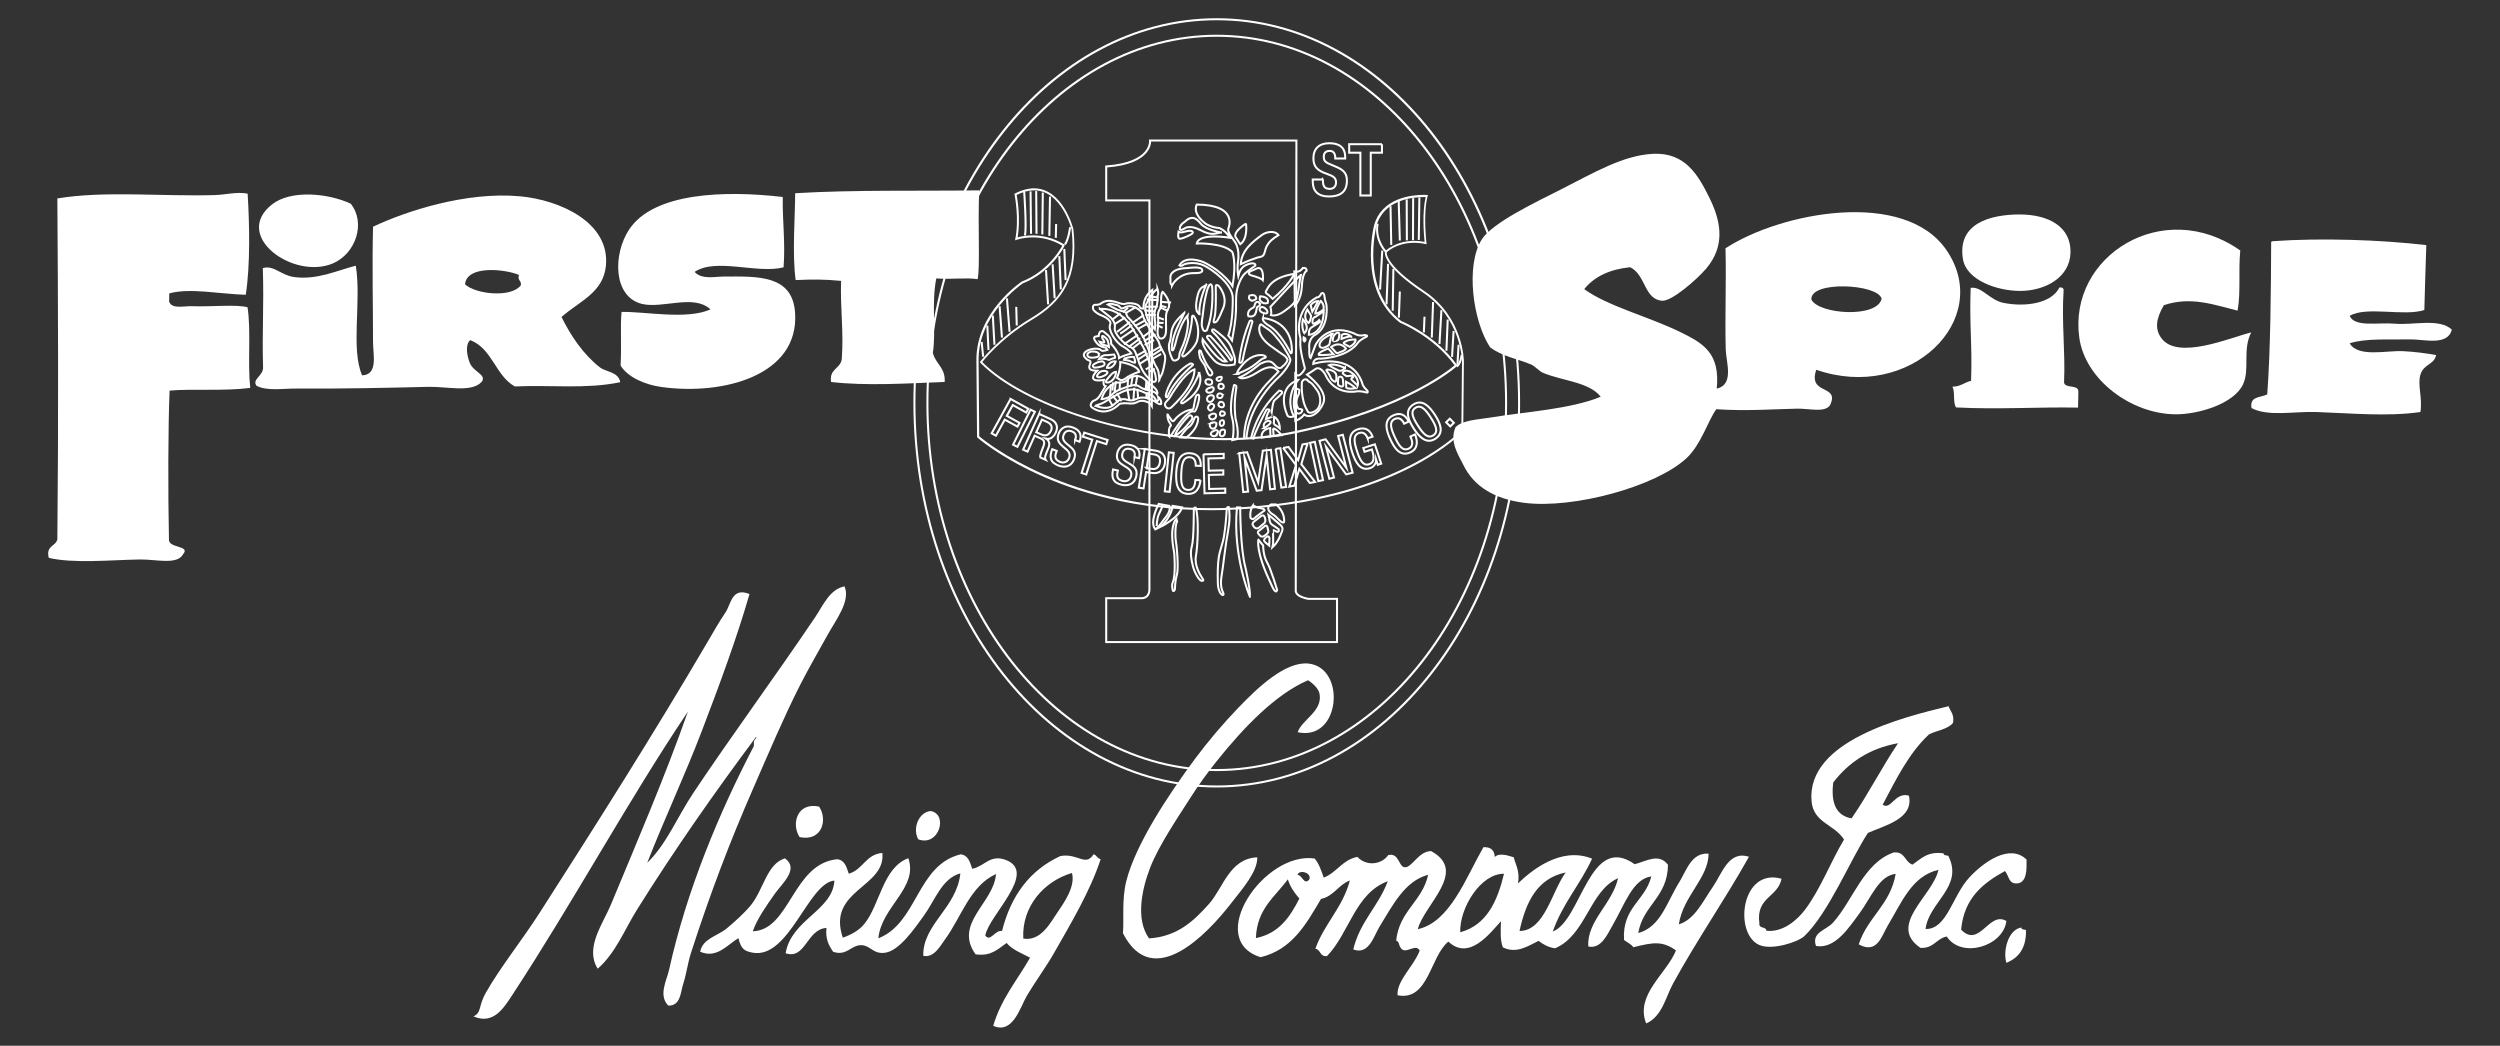 <?xml version="1.0" encoding="UTF-8"?>
<svg id="Layer_1" data-name="Layer 1" xmlns="http://www.w3.org/2000/svg" version="1.1" viewBox="0 0 306 128">
  <rect x="0" y="0" width="306" height="128" fill="#333333" stroke="none"/>
  <path d="M158.83,89.63c.51-1.52,3-2.53,2.7-4.6-.09-.65-.61-1.22-1.42-1.77-3.96,1.7-7.85,5.73-11.23,9.96-1.11,1.39-2.17,2.84-3.28,4.59-1.32,2.08-3.76,5.66-4.8,8.34-1.07,2.76-1.81,6.38-.16,8.71,3.52-.23,5.49-2.16,7.34-4.22,1.72-1.91,2.51-5.58,5.91-5.7.04,1.75-1.79,3.82-3.3,5.75-2.76,3.53-9.47,10.74-13.14,3.54.14-1.65-.16-4.15.41-6.39,1.14-4.5,5.11-10.5,8.41-14.96,1.63-2.19,3.48-4.36,5.34-6.29,2.32-2.41,5.71-5.65,8.53-5.37,4.67.47,3.96,9.58-1.32,8.4h.01Z" fill="#fff" fill-rule="evenodd" stroke-width="0"/>
  <path d="M239.05,88.48c-.65.8-1.97.92-2.93,1.4-2.46,2.28-4.03,5.49-5.68,8.61,1,.73,1.5-1.59,3.21-1.1.62,2.82-2.9,3.62-5.02,4.56-2.14,3.27-4.82,9.81-7.79,12.64-.75.71-3.98,1.78-5.54,1.06-3.12-1.44-2.17-9.48,2.76-8.09-.45,2.3-3.17,2.23-2.71,5.47-.1.67.83.34.85.89,2.03.25,3.8-1.35,4.7-2.53,1.89-2.47,3.19-5.95,4.81-8.63-1.22-1.9-3.76-2.03-3.98-4.72-.6-7.33,11.12-10.24,16.77-11.6.23.63.73,1,.55,2.04h0ZM224.39,95.77c-.31,2.48.33,4.06,2.24,4.4,2.03-2.93,3.69-6.23,5.69-9.2-3.56.64-6.07,2.39-7.93,4.8h0Z" fill="#fff" fill-rule="evenodd" stroke-width="0"/>
  <path d="M100.26,98.73c1.1,1.66.31,4.31-2.39,3.73-1.04-1.58-.32-4.32,2.39-3.73Z" fill="#fff" fill-rule="evenodd" stroke-width="0"/>
  <path d="M113.91,99.27c2.19.37,1.03,4.42-1.52,3.46-.75-1.4.11-3.34,1.52-3.46Z" fill="#fff" fill-rule="evenodd" stroke-width="0"/>
  <path d="M248.05,105.21c.02,1.31.02,2.58-.93,2.89-1.34.25-1.18-.95-1.72-1.48-2.67,1.47-5,3.29-5.36,7.17,2.26,2.33,3.4-2.33,5.54-1.06-.36,3.08-5.47,4.67-7.3,1.9-1.28.25-1.6,1.49-3.22,1.39-4.07-2.79,1.5-6.35,2.21-9.55-3.26.74-4.49,3.97-6.23,6.86-.72,1.2-1.26,3.51-3.53,2.26,1.07-3.33,3.88-4.85,4.52-8.63-2.06.22-3,2.91-4.45,4.86-1.33,1.8-2.98,4.36-5.3,3.97-.59-1.69,1.23-1.91,2.09-2.87,2.43-2.69,3.72-7.3,7.42-8.58,1.42-.13,1.34,1.18,2.3,1.49,1.03-.7,1.82-1.66,3.8-1.38,0,.28.35.23.58.3,1.92,3.8-2.39,5.65-2.78,8.96,2.63.06,3.25-4.03,5.35-6.3,1.77-1.92,4.96-4.19,7.01-2.2h0Z" fill="#fff" fill-rule="evenodd" stroke-width="0"/>
  <path d="M181.53,103.7c.95-.06,1.39.37,1.43,1.19.58-.56,1.66-.15,2.32.04.25.99.78,1.72.52,3.2,1.57-1.5,5.21-4.59,9.07-3.03-1.44,3.15-3.63,5.51-4.81,8.92,3.52-1.35,4.48-12.14,10.03-8.24,1.52-.41,2.96-1.38,4.07.07-.04,4-3.06,4.91-3.64,8.36,2.77-.79,3.41-3.64,5.06-6.3.82-1.32,1.46-3.6,3.55-3.42,0,2.97-3.14,5.21-3.64,8.65,1.96-.59,2.96-2.86,4.15-4.57,1.12-1.6,1.92-4.52,4.43-3.7-2.88,5.16-6.33,10.11-9.29,15.52-.9,1.64-1.32,4.02-3.29,4.88-1.39-3.51,2.53-6.11,3.65-8.94-1.65-1.17-2.73-1.01-5.22-.39-.28-.4-.76-.59-1.14-.89-.24-4,2.6-4.79,3.34-7.78-2.29.32-3.25,3.44-4.76,6.02-.62,1.06-1.35,2.89-2.95,2.56-.21-3.1,2.94-5.22,3.64-8.36-3.52,1.57-3.89,6.95-7.71,8.58-.86-.12-1.47-.49-2.02-.91-1.17.56-2.7,1.65-4.37.79-.33-.82-.28-2.01-.23-3.2-1.39,1.54-3.92,4.88-6.44,2.5-2.26,1.84-2.41,7.31-6.22,6.57-.14-1.78,2.02-3.58,2.71-5.47-.51-.96-1.76.58-2.32-.33-.24-.24-.16-.8-.56-.88.37-3.66,3.19-4.78,3.92-8.07-2.84.75-4.3,3.66-5.92,6.29-.76,1.23-1.32,3.57-3.25,2.85.8-3.41,3.09-5.28,4.22-8.35-4,1.48-4.71,6.36-7.43,9.16-.91.12-.75-.79-1.43-.9,1.11-3.09,3.34-5.02,4.22-8.35-1.4.52-1.95,1.92-3.53,2.26-1.81,3.06-3.53,6.21-7.4,7.13-6.87-2.15.42-12.98,6.62-12.08.54.62.81,1.5,1.12,2.34,1.59-.62,2.27-2.18,4.11-2.54,1.06,1.15,2.92,1,3.78-.22,1.34-.32,1.25,1.42,2.01,1.49.9.08,1.67-1.95,3.23-1.98,4.57,2.47-.81,6.5-1.63,9.56,3.94-.84,5.9-6.31,8.03-10.02h-.03ZM178.73,114.11c3.24-.88,4.54-3.77,5.36-7.16-2.84-.05-5.45,4.17-5.36,7.16ZM185.99,113.95c3.07,0,3.92-4.79,5.65-7.16-3.49.72-4.88,3.62-5.65,7.16ZM160.25,107.67c.36-.86-1.2-1.27-1.44-.61.68.14.76,1.3,1.44.61ZM153.72,114.82c2.8-.55,4.18-2.57,5.32-4.84-.58-.67-1.11-1.4-1.41-2.35-1.55,2.14-3.78,3.58-3.91,7.19Z" fill="#fff" fill-rule="evenodd" stroke-width="0"/>
  <path d="M134.72,105.17c-1.28,3.91-3.65,7.87-5.73,11.52-.95,1.66-2.29,3.49-3.29,5.17-.82,1.38-1.71,4.79-4.13,3.7.98-3.33,2.96-5.61,4.51-8.34-1.02-.54-2.17-.96-2.87-1.8-1.04.7-1.82,1.66-3.8,1.39-2.72-3.79,2.24-6.28,2.5-9.83-3.18,1.45-4.19,5.19-6.25,8.02-.59.81-1.36,2.28-2.65,1.99-.09-3.86,4.08-5.82,4.54-10.09-2.24.6-3.07,3.22-4.45,5.15-1.19,1.65-3,4.29-4.73,4.56-1.46.23-1.82-.87-2.89-.92-1.3-.07-1.8,1.38-3.5.81-.51-.74-.97-1.54-.82-2.92-2.43.15-2.55,3.92-5,3.1.69-4.14,5.78-5.23,5.97-8.9-3.22.29-5.56,9.69-10.04,8.82-1.05-.2-1.38-.5-1.71-1.77-1.31.77-2.65,2.56-4.68,1.66.3-1.61,2.13-1.92,3.25-2.85.94-.78,2.18-1.89,2.96-2.85,1.56-1.93,1.95-5.06,4.17-5.73,1.78,1.29-.35,3.07-1.24,4.33-1.03,1.47-2.2,3.12-2.7,4.6,4.58-.15,4.87-8.29,10.33-8.82.97.11,1.14.99,1.42,1.77,1.73-.48,2.08-2.38,4.11-2.54.44,4.26-6.83,4.51-4.84,10.37,1-.35,1.97-.86,2.64-1.69,1.92-2.37,2.24-6.87,5.38-8.04,1.25,3.65-3.3,5.92-3.67,9.81,4.83-1.89,4.68-8.96,10.07-10.28.97.11,1.14.99,1.42,1.77,1.54-.31,2.17-1.8,4.09-1.09,4,1.49-2.06,6.78-2.49,9.25.59.88,1.2-.71,2.05-.55,1.1-4.39,3.45-7.47,7.14-9.17,2.16-.39,3.06,1.36,4.07-.22.38.11.45.52.86.6h0ZM125.25,114.88c2.11.37,3.29-1.88,4.13-3.12.93-1.38,2.26-3.26,1.83-4.91-3.46,1.02-6.17,4.15-5.96,8.03Z" fill="#fff" fill-rule="evenodd" stroke-width="0"/>
  <path d="M247.41,113.53c0,.28.35.23.57.3.05,2.22-.89,3.41-2.4,4.02-.44-1.44.21-4.06,1.82-4.32h0Z" fill="#fff" fill-rule="evenodd" stroke-width="0"/>
  <g>
    <path d="M92.57,90.16c-5.02,6.72-10.04,13.88-14.63,21.23-1.51,2.43-2.58,5.25-4.78,7.18-1.6-2.54.61-5.45,1.6-7.81,3.07-7.39,6.66-15.73,9.44-23.66-7.35,10.94-14.05,23.34-21.55,34.77-1.01,1.54-2.3,3.6-4.7,2.53,1.01-.43.59-1.27,1.51-2.88,1.75-3.09,4.44-6.44,6.57-9.76,6.92-10.8,14.01-21.97,20.66-33.33.61-1.04,1.3-2.27,2.1-3.45.7-1.03.77-3.15,2.95-2.27-1.57,5.44-3.69,11.15-5.83,16.75-2.11,5.52-4.63,10.87-6.69,16.15,2.38-2.3,3.69-5.64,5.68-8.61,4.73-7.08,10.01-14.23,14.92-21.52.9-1.34,1.73-3.36,3.55-3.71.77,1.79-1.04,4.07-2.14,6.06-1.11,2-2.26,3.99-3.31,6.04-2.06,4.07-3.84,8.31-5.75,12.68-2.83,6.48-5.22,12.73-7.63,20.2-.34,1.06-.55,2.6-.94,3.76-.29.87-.27,2.61-1.79,2.58-1.26-1.23-.2-3.11.08-4.36,2.18-9.87,6.19-19.35,10.38-27.41,0-.2,0-.39.01-.58.06-.23.3-.28.3-.57h-.01Z" fill="#fff" fill-rule="evenodd" stroke-width="0"/>
    <g>
      <g>
        <path d="M160.15,73.3s-1.63-.24-1.55-1.06l.08-55.04h-17.91s.33,2.77-5.37,3.18v4.15h5.29v47.55s.08,1.06-.89,1.14h-4.4v5.37h28.25v-5.29h-3.5Z" fill="none" stroke="#fff" stroke-miterlimit="10" stroke-width=".25"/>
        <path d="M150.37,27.91s1.25-2.84-3.88-2.87c0,0-.67,1.04,1.1,2.35,0,0,.67.46,1.65.52,0,0,.73.24,1.31,1.19,0,0-3.79-.64-4.06.7,0,0,3.21-.12,4.34,1.04,0,0,.55,1.19.03,4.18,0,0-1.07-1.74-3.54-2.93,0,0-2.2-.95-2.96.4,0,0,.18.15.46-.06.27-.21,1.5-.43,2.53.06,1.04.49,3.51,2.29,3.54,3.97,0,0,.06,3.02-.55,4.61,0,0,.37.43.46.58.22-1.23.46-2.48.49-3.73.03-1.06-.09-2.02.29-3.04.16-.45.45-1.12.83-1.43,0,0,.73-.61,1.1-.83.37-.21.03-.52-.58-.33-.61.18-1.1.43-1.37,1.5,0,0-.16-.83-.03-1.71.12-.82.06-1.53-.21-2.18-.2-.48-1.19-1.42-.95-1.98h0Z" fill="none" stroke="#fff" stroke-miterlimit="10" stroke-width=".25"/>
        <path d="M152.51,27.36s.28,1.83-.7,2.53l-.52-.79s-.61-.52,1.22-1.74Z" fill="none" stroke="#fff" stroke-miterlimit="10" stroke-width=".25"/>
        <path d="M149.45,28.46s-1.86-.34-2.44-1.04-1.1-1.16-2.08-.21c0,0-.49.27-.52.73s.61,0,.61,0c0,0,.64-.46,1.95.24s1.74.4,2.47.27h.01Z" fill="none" stroke="#fff" stroke-miterlimit="10" stroke-width=".25"/>
        <path d="M144.26,28.37s-.21.92.21.85c.43-.06,1.31-.49,1.47-.64.15-.15.03-.46-.7-.28s-.67.21-.98.06h0Z" fill="none" stroke="#fff" stroke-miterlimit="10" stroke-width=".25"/>
        <path d="M156.49,28.78c-.47-.62-1.51-.4-2.03-.02-1.16.85-2.5,1.89-2.59,3.57.36-.17.73-.32,1.1-.47.31-.12.62-.23.93-.33.35-.11.64-.05.81-.42.14-.28.16-.61.3-.89.36-.72.82-1.04,1.48-1.44Z" fill="none" stroke="#fff" stroke-miterlimit="10" stroke-width=".25"/>
        <path d="M143.47,34.9s.76-1.47,2.6-1.47c.23,0,1.11.04,1.09-.33-.02-.56-1.55-.3-1.85-.29-.61.02-1.42.12-1.85.6-.32.36-.16.67-.2,1.08,0,0-.03.34.21.4h0Z" fill="none" stroke="#fff" stroke-miterlimit="10" stroke-width=".25"/>
        <path d="M154.58,34.32s.21-2.05-.94-1.37c-.2.12-.67.2-.77.44-.11.27.52.38.68.43.16.05,1.06.34,1.04.51h0Z" fill="none" stroke="#fff" stroke-miterlimit="10" stroke-width=".25"/>
        <path d="M147.65,34.84s-1.01,2.08-.82,3.73c0-.11-.29-.35-.34-.49-.19-.56-.03-1.42.12-1.98.07-.28.19-.56.37-.79.13-.17.62-.34.68-.46h0Z" fill="none" stroke="#fff" stroke-miterlimit="10" stroke-width=".25"/>
        <path d="M147.96,34.99s.24-.46.4.06c0,0,.27,2.93-.58,5.19,0,0,0,.31-.37.27-.2-.03-.33-.67-.32-.82,0-.3.06-.63.1-.93.1-.86.2-1.73.4-2.58.09-.4.18-.83.38-1.19h0Z" fill="none" stroke="#fff" stroke-miterlimit="10" stroke-width=".25"/>
        <path d="M148.81,35.15s-.09-.43.34-.18c0,0,1.31,1.4.46,2.99,0,0-.49,1.28-.76,1.44-.28.15-.34.06-.28-.24.06-.31.31-.43.24-4h0Z" fill="none" stroke="#fff" stroke-miterlimit="10" stroke-width=".25"/>
        <path d="M145.91,38.84s0-.37.24-.12c0,0,.79,1.1.4,2.87-.12.52-.54,1.05-.91,1.42-.15.15-1,1.05-.93.38,0,0,1.16-2.47,1.19-4.55h0Z" fill="none" stroke="#fff" stroke-miterlimit="10" stroke-width=".25"/>
        <path d="M144.97,38.29c-.12.18-.18.39-.28.59-.15.29-.3.58-.44.87-.29.6-.55,1.23-.69,1.88-.03.12-.26,1.24-.04,1.26.18.02.5-1.44.54-1.58.28-.88.68-1.98,1.29-2.69-.05.31.09.59.07.9-.06.9-.25,1.86-.6,2.69-.13.32-.29.62-.41.95-.08.22-.02.55-.17.74-.14.19-.58.36-.72.1,0,0-.67-1.25-.37-2.05.18-.46.15-1,.26-1.48.21-.92.89-1.56,1.56-2.19h0Z" fill="none" stroke="#fff" stroke-miterlimit="10" stroke-width=".25"/>
        <path d="M154.58,38.93s3.66.18,3.54,4.18c0,0-.09.31-.21,0,0,0-1.13-2.41-2.66-3.3,0,0-.82-.46-.67-.89h0Z" fill="none" stroke="#fff" stroke-miterlimit="10" stroke-width=".25"/>
        <path d="M152.57,53.68s-.06-3.45,3.57-7.17c0,0,1.43-1.19,1.8-2.38.07-.23-.45-1.01-.57-1.23-.23-.42-.5-.82-.79-1.19-.31-.39-.63-.78-1-1.12-.27-.26-.61-.43-.91-.66-.2-.15-.41-.42-.49,0,0,0-.46,1.07,1.34,2.41s1.77,1.1,2.08,1.68c0,0-.09.46-.64.85,0,0-.24.4-.7.03-.46-.37-.58-1.07-2.02-.37,0,0-1.4,1.22-2.56,1.68,0,0,.52.46,2.23-.64,1.71-1.1,2.23-.46,2.57-.09,0,0-.49.55-1.13,1.19s-3.05,3.27-3.08,6.99" fill="none" stroke="#fff" stroke-miterlimit="10" stroke-width=".25"/>
        <path d="M153.15,53.62s.46-3.02,3.42-5.8c0,0,.46,0,.34.31,0,0-.52.55-.83.79-.27.21-.28.68-.35.99-.03.11-.15,1.15-.14,1.15l-.64.24s.18-.76.4-.98c.21-.21-.25-.3-.34-.15s-1.44,2.75-1.59,3.51l-.27-.06h0Z" fill="none" stroke="#fff" stroke-miterlimit="10" stroke-width=".25"/>
        <path d="M143.1,53.4s-.15-1.04.21-1.28c.09-.06-.24-.49-.27-.59-.1-.27-.19-.62-.12-.91-.03.16.3.53.38.66.1.15.22.41.41.19,0,0,.82-1.16,2.2-1.34,0,0,.15,0,.18-.21,0,0,.24-1.43.36-1.53.38-.29.34.17.32.4,0,.16-.37,1.79-.66,1.58,0,0-.64-.49-2.75,2.9l-.27.12h0Z" fill="none" stroke="#fff" stroke-miterlimit="10" stroke-width=".25"/>
        <path d="M144.41,53.53s.7-1.01,1.13-1.28c.23-.15.38-.41.5-.65.08-.16.1-.36.22-.5.18-.21.39-.08.4.15,0,.17-.06.38-.11.55-.21.72-.78,1.32-1.35,1.77l-.79-.03h0Z" fill="none" stroke="#fff" stroke-miterlimit="10" stroke-width=".25"/>
        <path d="M143.8,53.34s.21-.89,1.68-2.41c.22-.23.5,0,.46.26-.04.23-.27.41-.41.59-.48.62-1.04,1.18-1.73,1.57h0Z" fill="none" stroke="#fff" stroke-miterlimit="10" stroke-width=".25"/>
        <path d="M155.5,53.43l-.03-1.04s-1.16.15-1.04,1.16l1.07-.12h0Z" fill="none" stroke="#fff" stroke-miterlimit="10" stroke-width=".25"/>
        <path d="M155.83,52.43l.06.95.98-.12s-.7-.85-1.04-.82h0Z" fill="none" stroke="#fff" stroke-miterlimit="10" stroke-width=".25"/>
        <path d="M155.92,51.91s.58.37.73.52c0,0,0-1.07-.7-1.4l-.03.89h0Z" fill="none" stroke="#fff" stroke-miterlimit="10" stroke-width=".25"/>
        <path d="M154.73,52.4s.64-.4.76-.61-.12-.33-.33-.27c-.21.06-.64.33-.43.88Z" fill="none" stroke="#fff" stroke-miterlimit="10" stroke-width=".25"/>
        <path d="M141.82,61.68s-1.13,2.14-.46,3.05c.14.19.91-.85.98-.98.15-.27,1.04-1.04.79-1.83l-1.31-.24h0Z" fill="none" stroke="#fff" stroke-miterlimit="10" stroke-width=".25"/>
        <path d="M143.53,61.92s-.09,1.34-1.53,2.59c0,0,2.26-1.07,2.69-2.41,0,0-1.16-.18-1.16-.18Z" fill="none" stroke="#fff" stroke-miterlimit="10" stroke-width=".25"/>
        <path d="M141.58,64.39s0-.86.27-1.46c.28-.61.46-.86.37-1.13" fill="none" stroke="#fff" stroke-miterlimit="10" stroke-width=".25"/>
        <path d="M153.36,61.86s-.43.58-.3,1.53c0,0,.24.28.46.06.21-.21,1.1-.85,1.1-.85,0,0,.67-.28-.67-.46l-.58-.27h-.01Z" fill="none" stroke="#fff" stroke-miterlimit="10" stroke-width=".25"/>
        <path d="M156.17,61.74s1.01.73,1.01,1.99c0,0,.06.37-.28.18-.34-.18-.67-.7-1.1-.95-.43-.24-.92-.82-.21-1.22h.58Z" fill="none" stroke="#fff" stroke-miterlimit="10" stroke-width=".25"/>
        <path d="M155.8,66.93s.11-.1.14-.13c.13-.13.25-.29.35-.44.17-.25.31-.53.42-.81.21-.54.5-.91-.03-1.33-.48-.38-.91-.82-1.4-1.19.1.39.07.96.41,1.19.27.18.56.35.81.55,0,0,.12.33-.15.33-.18,0-.34-.23-.55-.21.03,0,.06,1.85,0,2.04h0Z" fill="none" stroke="#fff" stroke-miterlimit="10" stroke-width=".25"/>
        <path d="M155.35,66.77c-.18-.16-.41-.3-.56-.48-.2-.23.1-.47.32-.62.18-.12.27.18.27.18,0,0,0,.7-.03.92h0Z" fill="none" stroke="#fff" stroke-miterlimit="10" stroke-width=".25"/>
        <path d="M153.45,63.88s-.25.24-.09.4c0,0,.3.73.85.21l.58-.49s.09-.12.09-.33c0,0-.03-.86-.55-.49l-.88.7Z" fill="none" stroke="#fff" stroke-miterlimit="10" stroke-width=".25"/>
        <path d="M154.18,64.91s-.4.18-.12.46l.24.27s.3.12.46-.06c0,0,.49-.27.49-.55l-.12-.52s-.09-.37-.43-.03l-.52.43h0Z" fill="none" stroke="#fff" stroke-miterlimit="10" stroke-width=".25"/>
        <path d="M154.03,66.07s-.4,1.37,1.56,5.43c0,0,.55,1.4.73.7-.27-.89-.56-1.77-.89-2.64-.19-.5-.5-.93-.64-1.46-.11-.43-.18-.89-.18-1.33l-.58-.7Z" fill="none" stroke="#fff" stroke-miterlimit="10" stroke-width=".25"/>
        <path d="M152.99,73.04s-2.14-4.98-1.59-10.93h.4s0,5.01.64,7.36c0,0,.64,2.84.55,3.57Z" fill="none" stroke="#fff" stroke-miterlimit="10" stroke-width=".25"/>
        <path d="M150.16,62.1c-.05,1.18-.16,2.35-.34,3.52-.14.9-.52,1.74-.65,2.65-.13.94-.13,1.88-.11,2.83,0,.44.02.93.23,1.34.04.09.29.5.44.37.11-.09-.12-.49-.15-.58-.3-.89-.02-1.85.09-2.75.14-1.05.26-2.09.42-3.13.22-1.41.58-2.84.31-4.28l-.24.03Z" fill="none" stroke="#fff" stroke-miterlimit="10" stroke-width=".25"/>
        <path d="M146.12,62.13s.03,3.85-.24,4.76c-.23.75-.06,1.65.13,2.39.09.37.23.72.42,1.06.12.21.37.67.62.74,0,0,.43.12.12-.3-.3-.43-1-1.62-.79-2.72s.4-4.82-.03-5.92h-.23Z" fill="none" stroke="#fff" stroke-miterlimit="10" stroke-width=".25"/>
        <path d="M143.99,63.51s-.95.76-.27,4.12c0,0,.24,2.72-.18,3.67-.11.24-.07.59-.02.85.05.27.16.26.29,0,0,0,0-.98.24-1.8.24-.83-.03-3.73-.12-4.09-.09-.37-.12-2.02.15-2.44l-.09-.3h0Z" fill="none" stroke="#fff" stroke-miterlimit="10" stroke-width=".25"/>
        <path d="M151.1,44.61s-1.62.46-2.5-.52c-.89-.98-1.53-1.89-1.41-2.59,0,0,1.65,2.29,2.26,2.53,0,0,.18.28.67.21,0,0-1.98-2.44-2.32-2.84,0,0-.27-.4.34-.28,0,0,1.74,1.8,2.5,2.99,0,0,.27.03.15-.37,0,0-1.28-2.11-2.38-3.14,0,0-.21-.34.18-.27.38.27.75.56,1.1.87.47.41.86.87,1.07,1.47.17.49.6,1.44.33,1.94h.01Z" fill="none" stroke="#fff" stroke-miterlimit="10" stroke-width=".25"/>
        <path d="M151.44,45.77s1.07-.4,1.89-.95c.82-.55.91-.85,1.47-1.01,0,0,.33-.09-.03-.27-.37-.18-1.53-.15-2.54.95s-.79,1.28-.79,1.28h0Z" fill="none" stroke="#fff" stroke-miterlimit="10" stroke-width=".25"/>
        <path d="M146.77,45.65s.98,1.83-1.95,3.69c0,0-.43.15-.18-.27,0,0,1.47-1.53,2.14-3.42h-.01Z" fill="none" stroke="#fff" stroke-miterlimit="10" stroke-width=".25"/>
        <path d="M146.19,45.22s.34,1.62-2.75,4.58c0,0-.43.46-.76-.03-.29-.42.19-.69.4-.97.17-.22.29-.49.45-.73.49-.72.97-1.46,1.6-2.08.31-.31.65-.62,1.06-.78h0Z" fill="none" stroke="#fff" stroke-miterlimit="10" stroke-width=".25"/>
        <path d="M145.7,44.49s.58.03.21.28c0,0-2.23,1.89-2.93,3.66,0,0-.18.4-.28.09-.09-.31.67-2.72,2.99-4.03h0Z" fill="none" stroke="#fff" stroke-miterlimit="10" stroke-width=".25"/>
        <path d="M147.01,43.05s.46,1.4,1.13,2.17c.14.16.36.42.19.63-.44.51-.72-.84-.84-1.07-.17-.32-.44-.6-.59-.94-.08-.2-.31-1.4.11-.79h0Z" fill="none" stroke="#fff" stroke-miterlimit="10" stroke-width=".25"/>
        <path d="M151.41,53.74s.3-.7-.18-2.5c-.1-.8-.12-1.6-.07-2.41.03-.4.09-.79.14-1.19,0-.1.08-.34,0-.43-.02-.03-.26-.13-.26-.06,0,0-.64,2.56-.25,3.91.4,1.34.06,2.81.06,2.81l.55-.12h0Z" fill="none" stroke="#fff" stroke-miterlimit="10" stroke-width=".25"/>
        <path d="M152.96,39.3s.27-.21.34.09c0,0-.95,3.21-1.19,4.64,0,0-.12.58-.43.31,0,0,.15-2.38,1.28-5.04Z" fill="none" stroke="#fff" stroke-miterlimit="10" stroke-width=".25"/>
        <path d="M153.76,36.58s.06-.67-.82-.4c0,0-.28.43.3.64,0,0,.37-.09.52-.24Z" fill="none" stroke="#fff" stroke-miterlimit="10" stroke-width=".25"/>
        <path d="M154.24,36.27s1.19,0,.92.82c0,0-.43.12-.64-.06s-.43-.21-.28-.76Z" fill="none" stroke="#fff" stroke-miterlimit="10" stroke-width=".25"/>
        <path d="M155.06,38.34c-.19.11-.67-.09-.78-.24-.17-.22-.12-.46.17-.52.24-.05.76.4.68.66,0,.04-.04.07-.07.09h0Z" fill="none" stroke="#fff" stroke-miterlimit="10" stroke-width=".25"/>
        <path d="M154.13,37.05c.13.14.14.39-.16.47-.33.09.06,1.43-1.16,1.19,0,0-.28-.64.49-1.01.35-.17.2-.3.33-.54.15-.29.38-.25.51-.11h0Z" fill="none" stroke="#fff" stroke-miterlimit="10" stroke-width=".25"/>
        <path d="M158.49,37.44s.79-.76.86-2.41c.06-1.65.58-1.89.58-1.89,0,0,.06-.4-.46-.34,0,0-.4.64-1.04.43l.06,4.21Z" fill="none" stroke="#fff" stroke-miterlimit="10" stroke-width=".25"/>
        <path d="M158.43,33.53s-.7,1.44-2.66,3.05c0,0-.46-.49-.64-.58,0,0-.33-.18-.15-.4.18-.21.46-1.62,3.45-2.08h0Z" fill="none" stroke="#fff" stroke-miterlimit="10" stroke-width=".25"/>
        <path d="M159.22,33.65s-.67.58-3.72,3.91c0,0,.18.67.06,1.01,0,0,.64.27,1.65-.49.68-.52,1.4-.97,1.59-1.86.18-.85.23-1.72.43-2.57h0Z" fill="none" stroke="#fff" stroke-miterlimit="10" stroke-width=".25"/>
        <path d="M158.55,45.53s.09.58.46.4c.37-.18.73-.73.7-.89-.03-.15-.64-2.14-.55-3.27,0,0,.06-.31-.06-.7-.12-.4-.58-3.17,2.07-4.67,0,0,.28.09.55-.46,0,0,.21-.28.37.18,0,0,.09.73.21.95.12.21.4,2.93-1.31,3.91,0,0-.89.37-.73,1.71,0,0-.06,1.04.15,1.16,0,0,.46-1.22.58-1.56s1.71-3.02,5.1-1.31c0,0,.4.18.89.03,0,0,.58.03.27.21,0,0-.79.34-1.07.76-.28.43-1.44,1.71-4.52,1.92,0,0-.88-.15-.92.64,0,0,4.58-1.53,5.98,2.29,0,0,0,.4.64.98,0,0,.21.34-.18.21-.4-.12-.86-.15-1.1-.12,0,0-2.69.61-3.88-2.08,0,0-.61-1.13-1.25-.61,0,0-.67.46-.97.64,0,0,2.66,1.98,1.98,3.51-.67,1.53-1.8,1.83-2.32,1.37,0,0-.34.52-1.1.79v-6.02.03h.01Z" fill="none" stroke="#fff" stroke-miterlimit="10" stroke-width=".25"/>
        <path d="M158.89,46.5s-1.74,2.05-.52,4.46c0,0-.49.21-.76-.06,0,0-1.65-3.27,1.28-4.4Z" fill="none" stroke="#fff" stroke-miterlimit="10" stroke-width=".25"/>
        <path d="M161.33,36.86s-.46-.06-.91.49l.21.79s.49-.82.7-1.28Z" fill="none" stroke="#fff" stroke-miterlimit="10" stroke-width=".25"/>
        <path d="M160.02,37.89l.46.76s-.06.67-.31.89c0,0-.82-.52-.15-1.65h0Z" fill="none" stroke="#fff" stroke-miterlimit="10" stroke-width=".25"/>
        <path d="M159.47,39.08s.95.95.18,1.71c0,0-.4-.61-.18-1.71Z" fill="none" stroke="#fff" stroke-miterlimit="10" stroke-width=".25"/>
        <path d="M159.56,41.28s-.06.4.09.52c0,0,.4-.3-.09-.52Z" fill="none" stroke="#fff" stroke-miterlimit="10" stroke-width=".25"/>
        <path d="M160.2,40.98s1.74,0,1.83-2.9l-1.01.7s-.4.03-.37.67c0,0,0,.34.37.06,0,0,.4-.21.46-.33,0,0,.15.15.03.27s-.76.46-.91.58c-.15.12-.4.18-.4.95h0Z" fill="none" stroke="#fff" stroke-miterlimit="10" stroke-width=".25"/>
        <path d="M161.66,36.82s.49.46.33,1.07c0,0-.55.49-1,.49,0,0,.06-.58.67-1.56Z" fill="none" stroke="#fff" stroke-miterlimit="10" stroke-width=".25"/>
        <path d="M165.39,41.19s-.7-.58-1.16-.18l-.03.46s.89-.34,1.19-.27h0Z" fill="none" stroke="#fff" stroke-miterlimit="10" stroke-width=".25"/>
        <path d="M165.91,41.56s.12.43-.7.89l-.64-.34s-.21-.18-.03-.21c0,0,.4-.37,1.37-.34Z" fill="none" stroke="#fff" stroke-miterlimit="10" stroke-width=".25"/>
        <path d="M164.75,42.66s-.7-1.01-1.83-.18c0,0,.46.49.61.67.15.18.43-.03.43-.03,0,0,.67-.18.79-.46h0Z" fill="none" stroke="#fff" stroke-miterlimit="10" stroke-width=".25"/>
        <path d="M163.22,43.36l-.64-.7s-1.34.46-1.16.79c0,0,.46.06,1.8-.09Z" fill="none" stroke="#fff" stroke-miterlimit="10" stroke-width=".25"/>
        <path d="M163.07,40.86s-.23.1-.28.12c-.21.1-.42.22-.61.35-.24.16-.51.39-.62.67-.04.11-.09.33,0,.44.15.18.44.15.61.07.16-.08.54-.22.57-.43,0,0,.12-.85.34-1.22h-.01Z" fill="none" stroke="#fff" stroke-miterlimit="10" stroke-width=".25"/>
        <path d="M163.13,41.8s-.09-.67.43-1.01c.45-.29.39.24.33.52-.04.19-.05.32-.25.39-.04,0-.51.08-.51.09h0Z" fill="none" stroke="#fff" stroke-miterlimit="10" stroke-width=".25"/>
        <path d="M166.18,47.21s.34-.98-.98-1.74c0,0-.52-.24-.76.03,0,0-.18.15-.03.27l.4.27.67-.06s.27.21.09.24c-.18.03-.21.18-.12.27l.73.7v.02h0Z" fill="none" stroke="#fff" stroke-miterlimit="10" stroke-width=".25"/>
        <path d="M165.91,47.51s-.79.18-1.13-.06l-.03-.73s.76.37,1.16.79Z" fill="none" stroke="#fff" stroke-miterlimit="10" stroke-width=".25"/>
        <path d="M163.44,46.72c-.05.04-.34-.17-.37-.2-.18-.14-.21-.36-.31-.55-.09-.18-.22-.37-.35-.53-.15-.18.03-.24.12-.21s1.07.09,1.04.85c0,0,.06.52-.12.64h0Z" fill="none" stroke="#fff" stroke-miterlimit="10" stroke-width=".25"/>
        <path d="M164.63,45.04s-1.31-.64-1.98-.34c0,0,.43.31,1.13.61,0,0,.36.3.85-.28h0Z" fill="none" stroke="#fff" stroke-miterlimit="10" stroke-width=".25"/>
        <path d="M163.77,47.02s0-.58.03-.73.21-.24.4-.15c0,0,.21.15.18.49,0,.16.11.52-.02.64-.14.13-.59-.06-.59-.24h0Z" fill="none" stroke="#fff" stroke-miterlimit="10" stroke-width=".25"/>
        <path d="M160.05,46.56s-.4-.4-.7.21c0,0-.18,2.17.67,3.48,0,0,.09.55.92.09.88-.49.79-1.9.26-2.59-.18-.24-.35-.49-.55-.71-.18-.21-.42-.3-.6-.48h0Z" fill="none" stroke="#fff" stroke-miterlimit="10" stroke-width=".25"/>
        <path d="M159.04,47.72s-.4-.34-.52.18c0,0-.55,2.47.37,2.72,0,0,.43.06.52-.43,0,0,0-.12-.46-.15,0,0-.61-.64,0-1.74,0,0,.09-.21.09-.58h0Z" fill="none" stroke="#fff" stroke-miterlimit="10" stroke-width=".25"/>
        <path d="M139.96,37.74c0,.12-.33-.02-.36-.04-.11-.08-.14-.23-.25-.31-.34-.28-1.25-.35-1.65-.2-.58.21-1.86-.95-3.05.03,0,0-.34.12-.58.09-.36-.04-.35.49-.19.67.26.29.63.51.99.65,0,0,1.28.49,1.01,1.1-.28.61.64,2.17,1.53,2.66.89.49,1.07.88,1.07.88,0,0-.92.21-1.5.55,0,0,.03-.64-.98-1.74,0,0,.09-.55-.34-1.01l-.58-.49s-.52-.31-.61.55c0,0-.4.06-.43.08-.31.15.05.58.19.76.26.34.68.54,1.1.57l.21.28s-.61.24-.76.06c-.39-.47-2.24-.09-2.11.64.04.23.42.56.64.61.64.15-.88,1.22.98,1.25,0,0-1.56,1.5.82,1.13,0,0-.18.67.21.76,0,0-.37.61-.7,1.16-.34.55-.82.64-.82.64,0,0-.58.49-.12.82.46.34,1.83,1.07,3.36-.46,0,0,.42-.12,1.01-.06.58.06.82.03,1.25-.21s1.4-.03,1.68.49l.06-14.17s-1.16.79-1.07,2.26h-.01ZM137.64,43.88s.79-.27,1.16-.18c0,0,.21.58.12.7,0,0-.46-.09-.55-.18-.09-.09-.79-.18-.79-.18l.06-.15h0ZM136.42,43.82s-.46.09-.58.21-.52-.24-1.31-.09c0,0,.4-.58.95-.46l.89-.09s.24.43.06.43h0ZM137.91,46.23s-.55.43-.79.27c0,0-.12-.06-.4-.24,0,0,.46-1.04.4-1.95,0,0,2.05.31,2.32,1.19,0,0-1.01.34-1.53.73h0Z" fill="none" stroke="#fff" stroke-miterlimit="10" stroke-width=".25"/>
        <path d="M135.5,45.01h0c.5.15.94-.32,1.06-.77-.11-.02-.26-.01-.37.02-.32.09-.63.44-.7.75h0Z" fill="none" stroke="#fff" stroke-miterlimit="10" stroke-width=".25"/>
        <path d="M136.59,45.52c.02.52-.36,1.13-.88,1.28,0,0-.52.15-.28-.27.24-.28.74-1.03,1.15-1.01h.01Z" fill="none" stroke="#fff" stroke-miterlimit="10" stroke-width=".25"/>
        <path d="M135.74,42.47s-.06-.76-.3-1.01c-.24-.24-.7-.64-.49,0,0,0,.37.46.15.49l-.52-.12s.21.4.43.4.39.03.73.24h0Z" fill="none" stroke="#fff" stroke-miterlimit="10" stroke-width=".25"/>
        <path d="M135.54,45.57v.06c-.07.26-.66.51-.89.54-.55.06-.4-.24-.15-.52.14-.15.34-.24.54-.25.15-.01.48.01.51.17h0Z" fill="none" stroke="#fff" stroke-miterlimit="10" stroke-width=".25"/>
        <path d="M134.46,43.24s.18.37-.18.46c-.37.09-.98.18-1.16-.15-.18-.34.43-.52.43-.52,0,0,.67-.06.92.21h0Z" fill="none" stroke="#fff" stroke-miterlimit="10" stroke-width=".25"/>
        <path d="M134.86,44.24c.2-.02.38.17.33.36s-.25.22-.41.27c-.27.08-.55.12-.83.13,0,0-.46-.21.06-.49.52-.27.61-.24.85-.28h0Z" fill="none" stroke="#fff" stroke-miterlimit="10" stroke-width=".25"/>
        <path d="M134.06,49.65s1.22.58,2.02.06c.79-.52.89-1.1,1.98-.76,1.1.34,1.13-.92,3.24.15,0,0,.67.52.82.34,0,0,.12-.46-.37-.88,0,0,.18.55-.21.55,0,0-.27-.79-.95-.88-.67-.09-1.62-1.19-3.63-.06-2.02,1.13-1.65,1.1-2.9,1.5v-.02h0Z" fill="none" stroke="#fff" stroke-miterlimit="10" stroke-width=".25"/>
        <path d="M134.83,48.85s.8,0,1.31-.58c.37-.41,1-.63,1.51-.81.45-.15,1.02-.42,1.51-.29.22.06.39.23.59.33.27.14.51.15.79.22,0,0,.79.18,1.07.52,0,0,.15,0,0-.37s-.73-.82-.95-.85c-.21-.03-.55-1.1-1.74-.98-1.19.12-.52.85-2.23.79,0,0-1.41.37-1.86,2.02h0Z" fill="none" stroke="#fff" stroke-miterlimit="10" stroke-width=".25"/>
        <path d="M134.62,37.8s.88.7,1.34,1.07c0,0,.64.61.49,1.25s1.07,1.98,2.02,2.41.64,2.9,2.66,4.18c0,0,.24.15.37-.18,0,0-.03-.95-.43-1.43-.4-.49-.85-2.29-1.4-3.05-.55-.76-1.77-4.43-5.04-4.24h-.01Z" fill="none" stroke="#fff" stroke-miterlimit="10" stroke-width=".25"/>
        <path d="M141.88,46.56c.02-.26.3-.64.39-.9.11-.34.19-.7.25-1.05.07-.42.19-.86,0-1.26-.22-.45-.52-.83-.64-1.34-.15-.67-1.62-2.02-2.11-3.69-.07-.25-.51-.52-.71-.64-.35-.2-.74-.26-1.13-.16-.17.04-.41.22-.57.23-.27,0-.33-.34-.61-.39-.4-.06-.79-.31-1.16-.09.38.23.76.45,1.17.63.07.03,1.06.34,1.06.29,0,0,.03.49.31.7,0,0,1.59,1.62,2.05,2.9.37.94.74,1.87,1.16,2.78.16.34.4.59.46.97.05.33.11.68.09,1.01h0Z" fill="none" stroke="#fff" stroke-miterlimit="10" stroke-width=".25"/>
        <path d="M142.31,35.72s1.22,1.25.64,2.14c-.33.51-.22,1.34-.23,1.92,0,.43.1,1.34-.36,1.59-.62.33-.71-.56-.67-.92.08-.62.11-1.29.04-1.92,0,0,.03-.49.27-.73.24-.24-.03-1.65.3-2.08h0Z" fill="none" stroke="#fff" stroke-miterlimit="10" stroke-width=".25"/>
        <path d="M141.67,35.36s.21.64,0,.89c0,0,.09,1.01-.25,1.59-.33.58.12,1.43-.06,2.47l-.85-1.13s-.52-1.47-.24-1.92c.27-.46.76-1.5,1.4-1.89h0Z" fill="none" stroke="#fff" stroke-miterlimit="10" stroke-width=".25"/>
        <path d="M149.56,46.25c.05-.23-.43-.09-.51-.04-.3.19-.08.43.2.41,0,0,.23-.02.31-.37Z" fill="none" stroke="#fff" stroke-miterlimit="10" stroke-width=".25"/>
        <path d="M148.34,46.63c-.07-.22-.54-.27-.69-.15-.2.16-.09.51.14.58,0,0,.73.2.55-.43Z" fill="none" stroke="#fff" stroke-miterlimit="10" stroke-width=".25"/>
        <path d="M149.22,47.04s.35-.22.55.14c0,0,.16.53-.49.41,0,0-.3-.16-.06-.55Z" fill="none" stroke="#fff" stroke-miterlimit="10" stroke-width=".25"/>
        <path d="M149.57,48.23c-.15-.12-.49-.1-.54.1,0,0-.22.39.32.39.19,0,.36-.23.27-.42,0-.03-.03-.05-.06-.07h0Z" fill="none" stroke="#fff" stroke-miterlimit="10" stroke-width=".25"/>
        <path d="M148.49,47.44s-.1-.04-.18-.04c-.19.02-.7.18-.66.45,0,0,.1.35.63.16.24-.08.37-.45.21-.58h0Z" fill="none" stroke="#fff" stroke-miterlimit="10" stroke-width=".25"/>
        <path d="M148.5,48.45c-.19-.18-.66,0-.73.22,0,0-.16.51.33.53.28.01.61-.49.42-.72,0,0,0-.02-.02-.02h0Z" fill="none" stroke="#fff" stroke-miterlimit="10" stroke-width=".25"/>
        <path d="M149.23,49.29c.07-.08.18-.12.31-.1.38.06.43.89-.22.6-.23-.1-.22-.36-.09-.5Z" fill="none" stroke="#fff" stroke-miterlimit="10" stroke-width=".25"/>
        <path d="M148.57,49.85c.15-.26-.13-.48-.38-.39-.23.08-.48.49-.21.68,0,0,.2.39.59-.28h0Z" fill="none" stroke="#fff" stroke-miterlimit="10" stroke-width=".25"/>
        <path d="M148.22,50.71c.18-.11.59-.15.63.12.05.34-.35.61-.65.47,0,0-.47-.3.02-.59h0Z" fill="none" stroke="#fff" stroke-miterlimit="10" stroke-width=".25"/>
        <path d="M148.19,51.79s-.05.03-.06.05c-.15.23.02.59.29.63.33.04.48-.34.47-.62,0-.21-.52-.17-.71-.06h.01Z" fill="none" stroke="#fff" stroke-miterlimit="10" stroke-width=".25"/>
        <path d="M149.06,52.94s.12-.29-.27-.29c0,0-.88.27-.49.63,0,0,.47.43.75-.35h.01Z" fill="none" stroke="#fff" stroke-miterlimit="10" stroke-width=".25"/>
        <path d="M149.43,50.39h0c.14-.12.47,0,.49.19,0,0,.04.35-.43.31-.22-.02-.19-.38-.07-.5h0Z" fill="none" stroke="#fff" stroke-miterlimit="10" stroke-width=".25"/>
        <path d="M149.39,51.53c.14-.13.4-.16.42.09,0,0,.08.49-.3.51-.22.01-.24-.35-.19-.49,0-.04.04-.08.07-.11Z" fill="none" stroke="#fff" stroke-miterlimit="10" stroke-width=".25"/>
        <path d="M149.5,52.63l.06-.03c.1-.04.4-.03.38.15,0,0,.06.65-.39.65-.29,0-.29-.35-.21-.55.04-.1.07-.17.15-.22h.01Z" fill="none" stroke="#fff" stroke-miterlimit="10" stroke-width=".25"/>
        <line x1="142.05" y1="36.95" x2="143.34" y2="37.03" fill="none" stroke="#fff" stroke-miterlimit="10" stroke-width=".25"/>
        <line x1="137.15" y1="38.33" x2="136.11" y2="39.15" fill="none" stroke="#fff" stroke-miterlimit="10" stroke-width=".25"/>
        <line x1="137.72" y1="38.86" x2="136.4" y2="39.69" fill="none" stroke="#fff" stroke-miterlimit="10" stroke-width=".25"/>
        <line x1="136.72" y1="40.63" x2="138.31" y2="39.41" fill="none" stroke="#fff" stroke-miterlimit="10" stroke-width=".25"/>
        <path d="M138.55,39.78s-1.18.96-1.45,1.04" fill="none" stroke="#fff" stroke-miterlimit="10" stroke-width=".25"/>
        <line x1="138.86" y1="40.28" x2="137.13" y2="41.47" fill="none" stroke="#fff" stroke-miterlimit="10" stroke-width=".25"/>
        <line x1="139.29" y1="40.98" x2="137.56" y2="42.14" fill="none" stroke="#fff" stroke-miterlimit="10" stroke-width=".25"/>
        <line x1="139.57" y1="41.4" x2="138.13" y2="42.48" fill="none" stroke="#fff" stroke-miterlimit="10" stroke-width=".25"/>
        <line x1="139.73" y1="41.79" x2="138.55" y2="42.69" fill="none" stroke="#fff" stroke-miterlimit="10" stroke-width=".25"/>
        <line x1="137.45" y1="38.21" x2="138.07" y2="37.66" fill="none" stroke="#fff" stroke-miterlimit="10" stroke-width=".25"/>
        <line x1="137.76" y1="38.33" x2="139.04" y2="37.58" fill="none" stroke="#fff" stroke-miterlimit="10" stroke-width=".25"/>
        <line x1="140" y1="38.57" x2="138.59" y2="39.53" fill="none" stroke="#fff" stroke-miterlimit="10" stroke-width=".25"/>
        <line x1="138.88" y1="39.92" x2="140.22" y2="39.19" fill="none" stroke="#fff" stroke-miterlimit="10" stroke-width=".25"/>
        <line x1="140.53" y1="39.57" x2="139.27" y2="40.26" fill="none" stroke="#fff" stroke-miterlimit="10" stroke-width=".25"/>
        <line x1="139.78" y1="41.32" x2="141.04" y2="40.41" fill="none" stroke="#fff" stroke-miterlimit="10" stroke-width=".25"/>
        <line x1="141.44" y1="40.92" x2="140.02" y2="41.75" fill="none" stroke="#fff" stroke-miterlimit="10" stroke-width=".25"/>
        <line x1="140.1" y1="42.22" x2="141.26" y2="41.63" fill="none" stroke="#fff" stroke-miterlimit="10" stroke-width=".25"/>
        <line x1="142.14" y1="42.36" x2="140.65" y2="43.22" fill="none" stroke="#fff" stroke-miterlimit="10" stroke-width=".25"/>
        <line x1="142.28" y1="42.69" x2="140.85" y2="43.62" fill="none" stroke="#fff" stroke-miterlimit="10" stroke-width=".25"/>
        <line x1="140.93" y1="44.01" x2="142.12" y2="43.32" fill="none" stroke="#fff" stroke-miterlimit="10" stroke-width=".25"/>
        <line x1="140.24" y1="45.21" x2="141" y2="44.78" fill="none" stroke="#fff" stroke-miterlimit="10" stroke-width=".25"/>
        <line x1="141.36" y1="45.15" x2="140.59" y2="45.5" fill="none" stroke="#fff" stroke-miterlimit="10" stroke-width=".25"/>
        <line x1="139.39" y1="44.6" x2="140.63" y2="43.81" fill="none" stroke="#fff" stroke-miterlimit="10" stroke-width=".25"/>
        <line x1="140.47" y1="43.24" x2="139.27" y2="44.01" fill="none" stroke="#fff" stroke-miterlimit="10" stroke-width=".25"/>
        <line x1="139.02" y1="43.6" x2="140.3" y2="42.89" fill="none" stroke="#fff" stroke-miterlimit="10" stroke-width=".25"/>
        <line x1="140.34" y1="46.49" x2="140.22" y2="47.8" fill="none" stroke="#fff" stroke-miterlimit="10" stroke-width=".25"/>
        <line x1="140.47" y1="47.88" x2="140.57" y2="46.72" fill="none" stroke="#fff" stroke-miterlimit="10" stroke-width=".25"/>
        <line x1="140.39" y1="48.02" x2="140.28" y2="48.77" fill="none" stroke="#fff" stroke-miterlimit="10" stroke-width=".25"/>
        <line x1="140.51" y1="48.87" x2="140.59" y2="48.02" fill="none" stroke="#fff" stroke-miterlimit="10" stroke-width=".25"/>
        <line x1="139.22" y1="45.88" x2="138.98" y2="47.31" fill="none" stroke="#fff" stroke-miterlimit="10" stroke-width=".25"/>
        <line x1="139.22" y1="47.59" x2="139.31" y2="48.83" fill="none" stroke="#fff" stroke-miterlimit="10" stroke-width=".25"/>
        <line x1="138.72" y1="49.1" x2="138.84" y2="47.45" fill="none" stroke="#fff" stroke-miterlimit="10" stroke-width=".25"/>
        <line x1="137.98" y1="47.53" x2="138.25" y2="49.06" fill="none" stroke="#fff" stroke-miterlimit="10" stroke-width=".25"/>
        <line x1="137.25" y1="49.1" x2="136.72" y2="48.12" fill="none" stroke="#fff" stroke-miterlimit="10" stroke-width=".25"/>
        <line x1="136.19" y1="48.43" x2="136.86" y2="49.28" fill="none" stroke="#fff" stroke-miterlimit="10" stroke-width=".25"/>
        <line x1="136.21" y1="49.73" x2="135.7" y2="48.81" fill="none" stroke="#fff" stroke-miterlimit="10" stroke-width=".25"/>
        <line x1="135.87" y1="48.59" x2="135.97" y2="47.04" fill="none" stroke="#fff" stroke-miterlimit="10" stroke-width=".25"/>
        <line x1="136.58" y1="46.66" x2="136.42" y2="48.1" fill="none" stroke="#fff" stroke-miterlimit="10" stroke-width=".25"/>
        <line x1="136.23" y1="46.8" x2="136.17" y2="47.8" fill="none" stroke="#fff" stroke-miterlimit="10" stroke-width=".25"/>
        <line x1="137.09" y1="46.72" x2="137.03" y2="47.8" fill="none" stroke="#fff" stroke-miterlimit="10" stroke-width=".25"/>
        <line x1="138.65" y1="45.94" x2="138.43" y2="47.31" fill="none" stroke="#fff" stroke-miterlimit="10" stroke-width=".25"/>
        <line x1="138.07" y1="46.37" x2="138.02" y2="47.39" fill="none" stroke="#fff" stroke-miterlimit="10" stroke-width=".25"/>
        <line x1="140.67" y1="36.27" x2="141.83" y2="36.42" fill="none" stroke="#fff" stroke-miterlimit="10" stroke-width=".25"/>
        <line x1="141.81" y1="36.74" x2="140.37" y2="36.66" fill="none" stroke="#fff" stroke-miterlimit="10" stroke-width=".25"/>
        <line x1="141.69" y1="37.54" x2="140.14" y2="37.54" fill="none" stroke="#fff" stroke-miterlimit="10" stroke-width=".25"/>
        <line x1="141.49" y1="38.53" x2="140.2" y2="38.57" fill="none" stroke="#fff" stroke-miterlimit="10" stroke-width=".25"/>
        <line x1="141.44" y1="38.13" x2="140.06" y2="37.98" fill="none" stroke="#fff" stroke-miterlimit="10" stroke-width=".25"/>
        <line x1="142.77" y1="37.62" x2="141.95" y2="37.39" fill="none" stroke="#fff" stroke-miterlimit="10" stroke-width=".25"/>
        <line x1="142.99" y1="38.07" x2="141.93" y2="37.6" fill="none" stroke="#fff" stroke-miterlimit="10" stroke-width=".25"/>
        <line x1="142.46" y1="39.12" x2="141.61" y2="38.8" fill="none" stroke="#fff" stroke-miterlimit="10" stroke-width=".25"/>
        <line x1="142.42" y1="39.53" x2="141.63" y2="39.51" fill="none" stroke="#fff" stroke-miterlimit="10" stroke-width=".25"/>
        <line x1="142.3" y1="40.12" x2="141.59" y2="39.78" fill="none" stroke="#fff" stroke-miterlimit="10" stroke-width=".25"/>
        <path d="M126.58,23.3c3.34,0,4.57,4.75,4.58,4.76.67,6.18-1.52,8.83-5.01,10.91-3.82,2.28-6.07,5.16-6.09,5.19l-.13.17.15.16c5.2,5.26,18.28,9.39,29.8,9.39,3.1,0,6.03-.29,8.7-.85,13.75-2.91,19.6-8.07,19.65-8.12l.17-.15-.13-.18c-2.52-3.47-6.33-5.11-6.75-5.28-4.98-3.85-3.08-11.53-3.06-11.6.87-3.23,4.38-3.58,5.85-3.58h.19c-.44,1.86-.23,4.53-.13,5.48-.43-.08-.85-.12-1.26-.12-2.26,0-3.47,1.18-3.52,1.23l-.05.05-.02.07c-.04.17-.22,1.73,4.66,4.98,4.71,3.14,4.77,8.37,4.77,8.42l-.08,8.45c-.79.81-8.96,8.62-28.01,9.46-.87.04-1.75.06-2.61.06-17.47,0-27.39-7.96-28.39-8.8l-.08-9.25c-.08-5.55,5.03-9.2,5.4-9.46,3.45-1.33,5.01-4.38,5.07-4.51l.1-.21-.2-.12c-1.17-.69-2.43-1.04-3.75-1.04-.8,0-1.45.13-1.84.24.37-2.23,0-4.52-.12-5.19.75-.37,1.47-.56,2.14-.56h0M126.58,23.05c-.71,0-1.52.2-2.42.67,0,0,.65,3.01.08,5.7,0,0,.87-.36,2.16-.36,1.02,0,2.29.22,3.62,1.01,0,0-1.55,3.09-4.97,4.4,0,0-5.62,3.74-5.54,9.69l.08,9.36s9.97,8.93,28.64,8.93c.86,0,1.73-.02,2.62-.06,20.35-.9,28.25-9.61,28.25-9.61l.08-8.55s0-5.37-4.88-8.63c-4.89-3.26-4.56-4.72-4.56-4.72,0,0,1.16-1.16,3.34-1.16.47,0,.98.05,1.54.18,0,0-.49-3.83.16-6.03,0,0-.19-.02-.51-.02-1.38,0-5.16.32-6.09,3.76,0,0-2.03,7.9,3.18,11.89,0,0,4.07,1.63,6.68,5.21,0,0-5.7,5.13-19.54,8.06-2.75.58-5.68.85-8.65.85-11.97,0-24.66-4.29-29.62-9.31,0,0,2.2-2.85,6.02-5.13,3.83-2.28,5.78-5.13,5.13-11.15,0,0-1.25-4.98-4.83-4.98,0,0,.03,0,.03,0Z" fill="#fff" stroke-width="0"/>
        <path d="M125.36,23.47s.33,4.62.08,5.35" fill="none" stroke="#fff" stroke-miterlimit="10" stroke-width=".25"/>
        <line x1="126.14" y1="23.43" x2="126.2" y2="28.62" fill="none" stroke="#fff" stroke-miterlimit="10" stroke-width=".25"/>
        <line x1="126.83" y1="23.39" x2="126.87" y2="28.62" fill="none" stroke="#fff" stroke-miterlimit="10" stroke-width=".25"/>
        <line x1="127.64" y1="23.57" x2="127.58" y2="28.7" fill="none" stroke="#fff" stroke-miterlimit="10" stroke-width=".25"/>
        <line x1="128.52" y1="24.06" x2="128.44" y2="28.87" fill="none" stroke="#fff" stroke-miterlimit="10" stroke-width=".25"/>
        <line x1="129.27" y1="27.42" x2="129.23" y2="29.11" fill="none" stroke="#fff" stroke-miterlimit="10" stroke-width=".25"/>
        <line x1="130.27" y1="30.47" x2="130.43" y2="34.28" fill="none" stroke="#fff" stroke-miterlimit="10" stroke-width=".25"/>
        <line x1="129.66" y1="31.35" x2="129.84" y2="35.42" fill="none" stroke="#fff" stroke-miterlimit="10" stroke-width=".25"/>
        <line x1="128.84" y1="32.35" x2="129.09" y2="36.5" fill="none" stroke="#fff" stroke-miterlimit="10" stroke-width=".25"/>
        <line x1="128.29" y1="37.25" x2="128.03" y2="33.06" fill="none" stroke="#fff" stroke-miterlimit="10" stroke-width=".25"/>
        <line x1="124.39" y1="37.56" x2="124.45" y2="39.84" fill="none" stroke="#fff" stroke-miterlimit="10" stroke-width=".25"/>
        <line x1="123.57" y1="40.61" x2="123.25" y2="36.52" fill="none" stroke="#fff" stroke-miterlimit="10" stroke-width=".25"/>
        <line x1="122.35" y1="37.48" x2="122.64" y2="41.32" fill="none" stroke="#fff" stroke-miterlimit="10" stroke-width=".25"/>
        <line x1="121.72" y1="42.2" x2="121.52" y2="38.62" fill="none" stroke="#fff" stroke-miterlimit="10" stroke-width=".25"/>
        <line x1="120.85" y1="39.86" x2="120.99" y2="42.85" fill="none" stroke="#fff" stroke-miterlimit="10" stroke-width=".25"/>
        <line x1="120.15" y1="41.85" x2="120.34" y2="43.66" fill="none" stroke="#fff" stroke-miterlimit="10" stroke-width=".25"/>
        <line x1="178.53" y1="42.2" x2="178.39" y2="44.66" fill="none" stroke="#fff" stroke-miterlimit="10" stroke-width=".25"/>
        <line x1="177.73" y1="43.68" x2="177.92" y2="40.51" fill="none" stroke="#fff" stroke-miterlimit="10" stroke-width=".25"/>
        <line x1="177.2" y1="39.11" x2="177.04" y2="42.93" fill="none" stroke="#fff" stroke-miterlimit="10" stroke-width=".25"/>
        <line x1="176.43" y1="37.96" x2="176.19" y2="42.1" fill="none" stroke="#fff" stroke-miterlimit="10" stroke-width=".25"/>
        <line x1="175.41" y1="36.97" x2="175.25" y2="41.32" fill="none" stroke="#fff" stroke-miterlimit="10" stroke-width=".25"/>
        <line x1="174.36" y1="38.76" x2="174.28" y2="40.69" fill="none" stroke="#fff" stroke-miterlimit="10" stroke-width=".25"/>
        <line x1="171.34" y1="35.68" x2="171.22" y2="38.88" fill="none" stroke="#fff" stroke-miterlimit="10" stroke-width=".25"/>
        <line x1="170.55" y1="32.9" x2="170.47" y2="38.03" fill="none" stroke="#fff" stroke-miterlimit="10" stroke-width=".25"/>
        <line x1="169.9" y1="32.29" x2="169.71" y2="37.25" fill="none" stroke="#fff" stroke-miterlimit="10" stroke-width=".25"/>
        <line x1="169.19" y1="30.66" x2="168.92" y2="35.44" fill="none" stroke="#fff" stroke-miterlimit="10" stroke-width=".25"/>
        <line x1="170.2" y1="25.24" x2="170.29" y2="29.98" fill="none" stroke="#fff" stroke-miterlimit="10" stroke-width=".25"/>
        <line x1="171.34" y1="29.44" x2="171.2" y2="24.61" fill="none" stroke="#fff" stroke-miterlimit="10" stroke-width=".25"/>
        <line x1="172.18" y1="24.41" x2="172.2" y2="29.42" fill="none" stroke="#fff" stroke-miterlimit="10" stroke-width=".25"/>
        <line x1="172.95" y1="29.4" x2="172.97" y2="24.25" fill="none" stroke="#fff" stroke-miterlimit="10" stroke-width=".25"/>
        <line x1="173.73" y1="24.16" x2="173.66" y2="29.37" fill="none" stroke="#fff" stroke-miterlimit="10" stroke-width=".25"/>
        <path d="M169.6,30.78s-1.35-1.4-.98-3.4" fill="none" stroke="#fff" stroke-miterlimit="10" stroke-width=".25"/>
        <path d="M130.98,27.81s-.16,1.42-.63,2.12" fill="none" stroke="#fff" stroke-miterlimit="10" stroke-width=".25"/>
        <path d="M148.93,4.5c19.46,0,35.29,20.1,35.29,44.82s-15.83,44.81-35.29,44.81-35.29-20.1-35.29-44.81,15.83-44.82,35.29-44.82M148.93,4.25c-19.62,0-35.54,20.18-35.54,45.07s15.92,45.06,35.54,45.06,35.54-20.17,35.54-45.06-15.92-45.07-35.54-45.07h0Z" fill="#fff" stroke-width="0"/>
        <path d="M148.93,2.48c20.33,0,36.88,21.01,36.88,46.83s-16.54,46.83-36.88,46.83-36.88-21.01-36.88-46.83S128.59,2.48,148.93,2.48M148.93,2.23c-20.5,0-37.13,21.08-37.13,47.08s16.63,47.08,37.13,47.08,37.13-21.08,37.13-47.08S169.43,2.23,148.93,2.23h0Z" fill="#fff" stroke-width="0"/>
        <path d="M178.3,44.85s.43-.15.61-1.4" fill="none" stroke="#fff" stroke-miterlimit="10" stroke-width=".25"/>
        <g>
          <path d="M161.93,21.97v.18c0,.59.17.97.84.97.39,0,.76-.25.76-.77,0-.57-.29-.78-1.12-1.07-1.13-.39-1.65-.85-1.65-1.9,0-1.22.75-1.85,1.94-1.85s1.95.48,1.95,1.69v.18h-1.21c0-.59-.2-.93-.69-.93-.57,0-.72.36-.72.73s.11.62.65.85l.98.42c.95.41,1.2.9,1.2,1.66,0,1.33-.81,1.92-2.18,1.92s-2-.67-2-1.83v-.25h1.27-.02,0Z" fill="none" stroke="#fff" stroke-miterlimit="10" stroke-width=".25"/>
          <path d="M169.15,17.65v1.04h-1.37v5.24h-1.27v-5.24h-1.37v-1.04s4.01,0,4.01,0Z" fill="none" stroke="#fff" stroke-miterlimit="10" stroke-width=".25"/>
        </g>
        <g>
          <path d="M123.69,48.83l2.17,1.2-.25.46-1.65-.91-.73,1.32,1.56.86-.25.46-1.56-.86-1.08,1.97-.52-.29,2.31-4.2h0Z" fill="none" stroke="#fff" stroke-miterlimit="10" stroke-width=".25"/>
          <path d="M126.14,50.14l.53.26-2.14,4.29-.53-.26,2.14-4.29Z" fill="none" stroke="#fff" stroke-miterlimit="10" stroke-width=".25"/>
          <path d="M127.19,50.67l1.42.64c.69.31.94.91.63,1.6-.22.48-.61.91-1.17.8h0c.36.23.43.63.29,1.02l-.3.76c-.19.5-.17.65-.08.79l-.65-.29c-.05-.13.05-.48.13-.7l.27-.7c.23-.62-.09-.8-.36-.93l-.73-.33-.87,1.95-.54-.24,1.96-4.38h0ZM126.84,52.9l.53.24c.32.14.9.4,1.28-.44.19-.43.02-.83-.48-1.05l-.64-.29s-.69,1.54-.69,1.54Z" fill="none" stroke="#fff" stroke-miterlimit="10" stroke-width=".25"/>
          <path d="M131.59,53.86c.18-.47.13-.86-.39-1.06-.46-.18-.84-.03-1.02.44-.48,1.26,1.92,1.32,1.29,2.95-.4,1.04-1.27,1.04-1.9.8-1.05-.4-1.15-1.06-.78-2.01l.55.21c-.19.5-.37,1.05.44,1.36.44.17.9-.02,1.08-.49.48-1.27-1.91-1.34-1.28-2.99.16-.41.65-1.17,1.78-.73.85.33,1.08.9.78,1.73,0,0-.55-.21-.55-.21Z" fill="none" stroke="#fff" stroke-miterlimit="10" stroke-width=".25"/>
          <path d="M132.95,58.07l-.56-.18,1.3-4.07-1.14-.37.16-.5,2.86.91-.16.5-1.15-.37-1.3,4.07h-.01Z" fill="none" stroke="#fff" stroke-miterlimit="10" stroke-width=".25"/>
          <path d="M138.86,55.95c.11-.49,0-.87-.54-1-.49-.11-.83.09-.95.59-.29,1.32,2.09,1.02,1.71,2.74-.24,1.08-1.1,1.21-1.77,1.06-1.09-.25-1.29-.88-1.07-1.88l.58.13c-.12.53-.21,1.1.63,1.29.46.1.89-.14,1-.64.3-1.32-2.08-1.05-1.7-2.77.1-.43.47-1.25,1.66-.99.89.2,1.2.74,1.02,1.6l-.57-.13h0Z" fill="none" stroke="#fff" stroke-miterlimit="10" stroke-width=".25"/>
          <path d="M140.11,54.95l1.21.19c.41.06,1.47.23,1.26,1.59-.14.88-.78,1.29-1.58,1.16l-.72-.11-.31,2-.58-.09.73-4.74h0ZM140.34,57.29l.7.11c.43.07.83-.17.93-.8.08-.52-.11-.89-.69-.98l-.66-.1-.27,1.78h0Z" fill="none" stroke="#fff" stroke-miterlimit="10" stroke-width=".25"/>
          <path d="M143.07,55.37l.59.06-.5,4.77-.59-.06.5-4.77Z" fill="none" stroke="#fff" stroke-miterlimit="10" stroke-width=".25"/>
          <path d="M146.94,58.78c-.1.9-.49,1.72-1.54,1.67-1.36-.06-1.48-1.35-1.43-2.56.06-1.21.34-2.48,1.66-2.42.98.05,1.36.62,1.35,1.56l-.62-.03c0-.54-.14-1.01-.75-1.04-.82-.04-.97.86-1.02,1.96-.05,1.11,0,2.01.83,2.05.72.03.85-.63.9-1.22l.62.03h0Z" fill="none" stroke="#fff" stroke-miterlimit="10" stroke-width=".25"/>
          <path d="M147.3,55.61l2.48-.06v.52l-1.87.04.04,1.5,1.78-.04v.52l-1.77.04.04,1.72,1.97-.05v.52l-2.54.06-.12-4.79v.02h0Z" fill="none" stroke="#fff" stroke-miterlimit="10" stroke-width=".25"/>
          <path d="M151.66,55.46l.99-.1,1.35,3.68h0l.57-3.88.99-.1.49,4.77-.59.06-.43-4.17h0l-.62,4.28-.59.06-1.49-4.06h0l.43,4.17-.59.06-.49-4.77h-.02Z" fill="none" stroke="#fff" stroke-miterlimit="10" stroke-width=".25"/>
          <path d="M156.14,54.95l.58-.09.7,4.74-.58.08-.7-4.74h0Z" fill="none" stroke="#fff" stroke-miterlimit="10" stroke-width=".25"/>
          <path d="M157.06,54.83l.65-.12,1.18,1.61.54-1.92.61-.11-.76,2.53,1.69,2.17-.65.12-1.28-1.72-.62,2.06-.61.11.82-2.63-1.58-2.11h0Z" fill="none" stroke="#fff" stroke-miterlimit="10" stroke-width=".25"/>
          <path d="M160.35,54.2l.58-.12,1.01,4.69-.58.12-1.01-4.69Z" fill="none" stroke="#fff" stroke-miterlimit="10" stroke-width=".25"/>
          <path d="M161.51,53.96l.74-.19,2.54,3.48h0l-1-3.88.57-.15,1.2,4.64-.79.2-2.46-3.37h0l.97,3.76-.57.15-1.2-4.64Z" fill="none" stroke="#fff" stroke-miterlimit="10" stroke-width=".25"/>
          <path d="M167.4,53.65c-.18-.47-.5-.83-1.05-.65-.78.26-.6,1.14-.26,2.2.34,1.05.73,1.88,1.5,1.62.78-.26.53-1.21.33-1.81l-.9.29-.15-.46,1.41-.46.78,2.37-.42.14-.2-.62h0c0,.43-.25.87-.75,1.03-1.19.39-1.77-.69-2.17-1.91-.38-1.15-.57-2.44.69-2.85,1.31-.43,1.71.68,1.79.91l-.59.19h-.01Z" fill="none" stroke="#fff" stroke-miterlimit="10" stroke-width=".25"/>
          <path d="M173.21,53.18c.33.85.36,1.75-.59,2.19-1.24.57-1.94-.51-2.45-1.61s-.84-2.35.35-2.91c.89-.41,1.49-.09,1.91.75l-.56.26c-.24-.49-.59-.83-1.15-.58-.74.35-.46,1.21,0,2.21.47,1,.94,1.78,1.69,1.43.65-.3.46-.95.23-1.49l.56-.26h0Z" fill="none" stroke="#fff" stroke-miterlimit="10" stroke-width=".25"/>
          <path d="M175.63,50.77c.66,1.02,1.17,2.21.06,2.93s-2-.24-2.65-1.25c-.66-1.02-1.17-2.21-.06-2.93s1.99.24,2.65,1.25ZM173.56,52.11c.6.93,1.18,1.63,1.87,1.18.69-.44.29-1.26-.31-2.19-.6-.93-1.18-1.63-1.87-1.18-.69.44-.29,1.26.31,2.19Z" fill="none" stroke="#fff" stroke-miterlimit="10" stroke-width=".25"/>
          <path d="M177.01,51.69l.44-.44.5.5-.44.44-.5-.5Z" fill="none" stroke="#fff" stroke-miterlimit="10" stroke-width=".25"/>
        </g>
      </g>
      <path d="M247.19,26.25c3.56,0,6.32,1.5,6.24,4.67-.08,3.04-3.08,4.68-6.16,4.69-2.77,0-6.59-1.28-7.01-3.92-.69-4.3,3.25-5.43,6.93-5.44Z" fill="#fff" fill-rule="evenodd" stroke-width="0"/>
      <path d="M252.09,35.19c.29-.04.45.06.5.26-.27,4.07.22,7.41.05,11.38.16.76,1.69.2,1.75,1.04,0,.67-.02,1.35-.04,2.02-5.06-.09-9.69.25-14.92-.02-.43-.58-.09-1.9-.46-2.54,1,0,1.48-.53,2.29-.72.16-4.59-.22-6.55-.05-11.38,1.37-.19,2.32,1.5,4.01,1.84,2.66.54,5.91.08,6.86-1.9v.02h.01Z" fill="#fff" fill-rule="evenodd" stroke-width="0"/>
      <path d="M199.52,32.71c-2.49.25-4.37,1.14-5.61,2.68,2.88,2.1,7.88,3.35,11.79,5.27,2.79,1.37,4.86,2.56,4.43,6.91,2.17-.49,1.14-3.26,1.1-4.79-.11-3.99.08-8.51-.03-12.39,6.84-4.45,21.94-7.28,27.06.24,5.81,8.52-4.54,18.6-15.95,14.63-1.07,3.15,2.92,1.73,1.69,4.33-.64.96-2.53.4-4.06.43-3.04.07-6.21.31-9.87.07-1.04,1.46-1.86,4.34-3.65,6-3.73,3.46-13.8,6.22-19.83,5.46-3.61-.46-6.2-1.97-7.5-4.69-.51-1.07-1.73-2.78-.93-4.57.84-.89,2.85-.94,4.32-1.19,4.21-.7,9.7-1,13.45-2.54-1.43-1.8-4.54-1.9-7.03-2.91-.5-.2-1.02-.84-1.5-1.04-1.62-.68-3.56-.98-5.02-2.11-2.11-3.21-3.01-9.98-1.03-13.17,1.3-2.09,6.87-4.7,9.72-6.15,4.11-2.09,7.59-4.15,11.21-4.35,3.99-.22,5.58,2.59,6.98,5.44,1.57,3.18,1.76,6.02-.41,8.59-1.17,1.38-4.23,4.02-5.38,3.95-2.25-.13-2-3.19-3.97-4.12l.02.02h0ZM221.71,36.66c.88,1.81,8.04,2.32,8.6-.09-.41-1.82-8.75-2.26-8.6.09Z" fill="#fff" fill-rule="evenodd" stroke-width="0"/>
      <g>
        <path d="M30.31,23.69c.23,3.68.34,8.76-.23,12.39-3.2-.09-6.82-.87-9.36-.17,0,.34-.01.67-.02,1.01.34.95,1.82.52,2.77.56,2.37.09,5.43-.25,6.83.13.45,2.96-.01,6.8.33,9.87-3.3.42-6.99.08-9.87.33-.19,4.38-.2,12.51-.08,18.21-.1,1.1,2.67.73,1.74,1.8-.72,1.38-3.35.62-5.32.66-3.67.07-8.16.51-11.13-.2-.38-1.51.83-1.37,1.05-2.26.15-14.78.09-28.66,0-41.73,5.77-.96,12.76-.23,19.23-.41,1.39-.04,2.72-.43,4.05-.18h0Z" fill="#fff" fill-rule="evenodd" stroke-width="0"/>
        <path d="M42.93,24.93c1.89,2.39.59,6.11-2.16,7.3-4.82,2.08-12.4-3.35-7.46-7.22,2.3-1.8,6.86-1.37,9.61-.08h0Z" fill="#fff" fill-rule="evenodd" stroke-width="0"/>
        <path d="M119.86,23.3c-.2,4.06.13,9.43-.2,10.87-1.42-.22-3.06.05-5.06-.09-.61,3.11,0,6.43-.42,9.1.31,1.35,1.56,1.81,1.45,3.57-4.34.17-9.75.51-13.91,0-.24-1.62,1.12-1.59,1.31-2.76.26-3.48-.2-6.26-.08-9.61-2.16-.21-3.51-.19-5.56-.1-.44-3.09-.07-7.89-.06-10.63,7.2-.43,14.99-.25,22.52-.35h0Z" fill="#fff" fill-rule="evenodd" stroke-width="0"/>
        <path d="M95.81,24.12c-.05,2.95.33,5.48.1,8.6-3.2.83-8.26-1.2-10.89.56.86.96,2.46.58,3.53.57,4.22-.02,8.47-.23,8.77,4.46.5,7.64-8.77,10.11-16.35,9.06-1.98-.27-4.11-1.17-5.01-2.62.14-2.38-.06-4.87.12-6.57,2.9-.06,7.99.99,10.88-.31-2-1.9-5.85-.08-8.34-.66-3.61-.84-3.62-6.11-1.6-9.14,3-4.5,11.64-4.79,18.79-3.96h0Z" fill="#fff" fill-rule="evenodd" stroke-width="0"/>
        <path d="M68.73,38.8c1.14,2.32,2.69,4.6,4.69,6.16.76.59,2.28.54,2.5,1.82-4.15.87-8.44.32-12.91.52-2.38-1.34-2.75-4.64-5.46-5.67-.62.54-.41,1.87-.05,2.78.43,1.11,2.08,1.45,1.48,2.3-1.22,1.4-4.24.58-6.59.64-4.41.11-10.74.25-16.19.21-1.64-.01-3.5.33-4.8-.34-.6-.81.85-1.22.8-2.26-.13-4.56.12-7.26-.03-12.14,1.31-.41,2.21.85,3.77,1.08,2.81.42,5.35-.81,7.61-1.38.71,4.45-.64,10.12.77,13.42,1.99-.05,1.34-2.59,1.34-4.02,0-4.37-.12-9.36,0-14.17,3.96-1.88,11.4-4.34,18.03-3.72,4.86.46,11.02,3.21,10.47,8.54-.34,3.28-3.26,4.3-5.42,6.22h-.01ZM56.92,34.8c1.27,1.21,5.65,1.69,6.83.12.11-.61-.45-.56-.23-1.27-1.66-.71-6.37-1.23-6.6,1.14h0Z" fill="#fff" fill-rule="evenodd" stroke-width="0"/>
      </g>
      <path d="M274.21,30.67c-.25,2.53.08,5.08-.33,7.35-3.03-.75-5.72-1.76-9.02-.67-1.01,1.73-1.09,2.94-.33,4.01,1.99,2.82,8.61-.11,11.02-.67-1.1,2.13-.14,4.49-1,6.35-1.12,2.4-5.51,3.71-8.35,3.67-5.38-.08-10.96-4.23-11.69-9.35-1.42-10.04,10.31-17.35,19.71-10.69,0,0-.01,0-.01,0Z" fill="#fff" fill-rule="evenodd" stroke-width="0"/>
      <path d="M296.98,30.01c-.09,2.85-.19,5.67-.24,7.93-2.46.83-7.08-.5-9.14.72.63,1.43,3.42.78,5.53.96,2.3.2,5.43-.7,6.97.72-.49,2.05-3.46,1.17-5.05,1.2-2.76.06-5.45-.16-7.45.48,1.01,1.75,4.47.87,6.49.96,1.45.07,2.88.26,4.09.48-.26,1.23-1.51,1.05-1.92,2.4-.38,1.26.27,2.82,0,4.57-4.06.59-8.54.14-12.74,0-2.8-.09-5.89.59-7.93-.48-.28-1.48,1.14-1.27,1.92-1.68.4-5.44.46-12.7.48-18.51-.04-.2.09-.23.24-.24,5.87-.42,13.15-.17,18.75.48h0Z" fill="#fff" fill-rule="evenodd" stroke-width="0"/>
    </g>
  </g>
</svg>